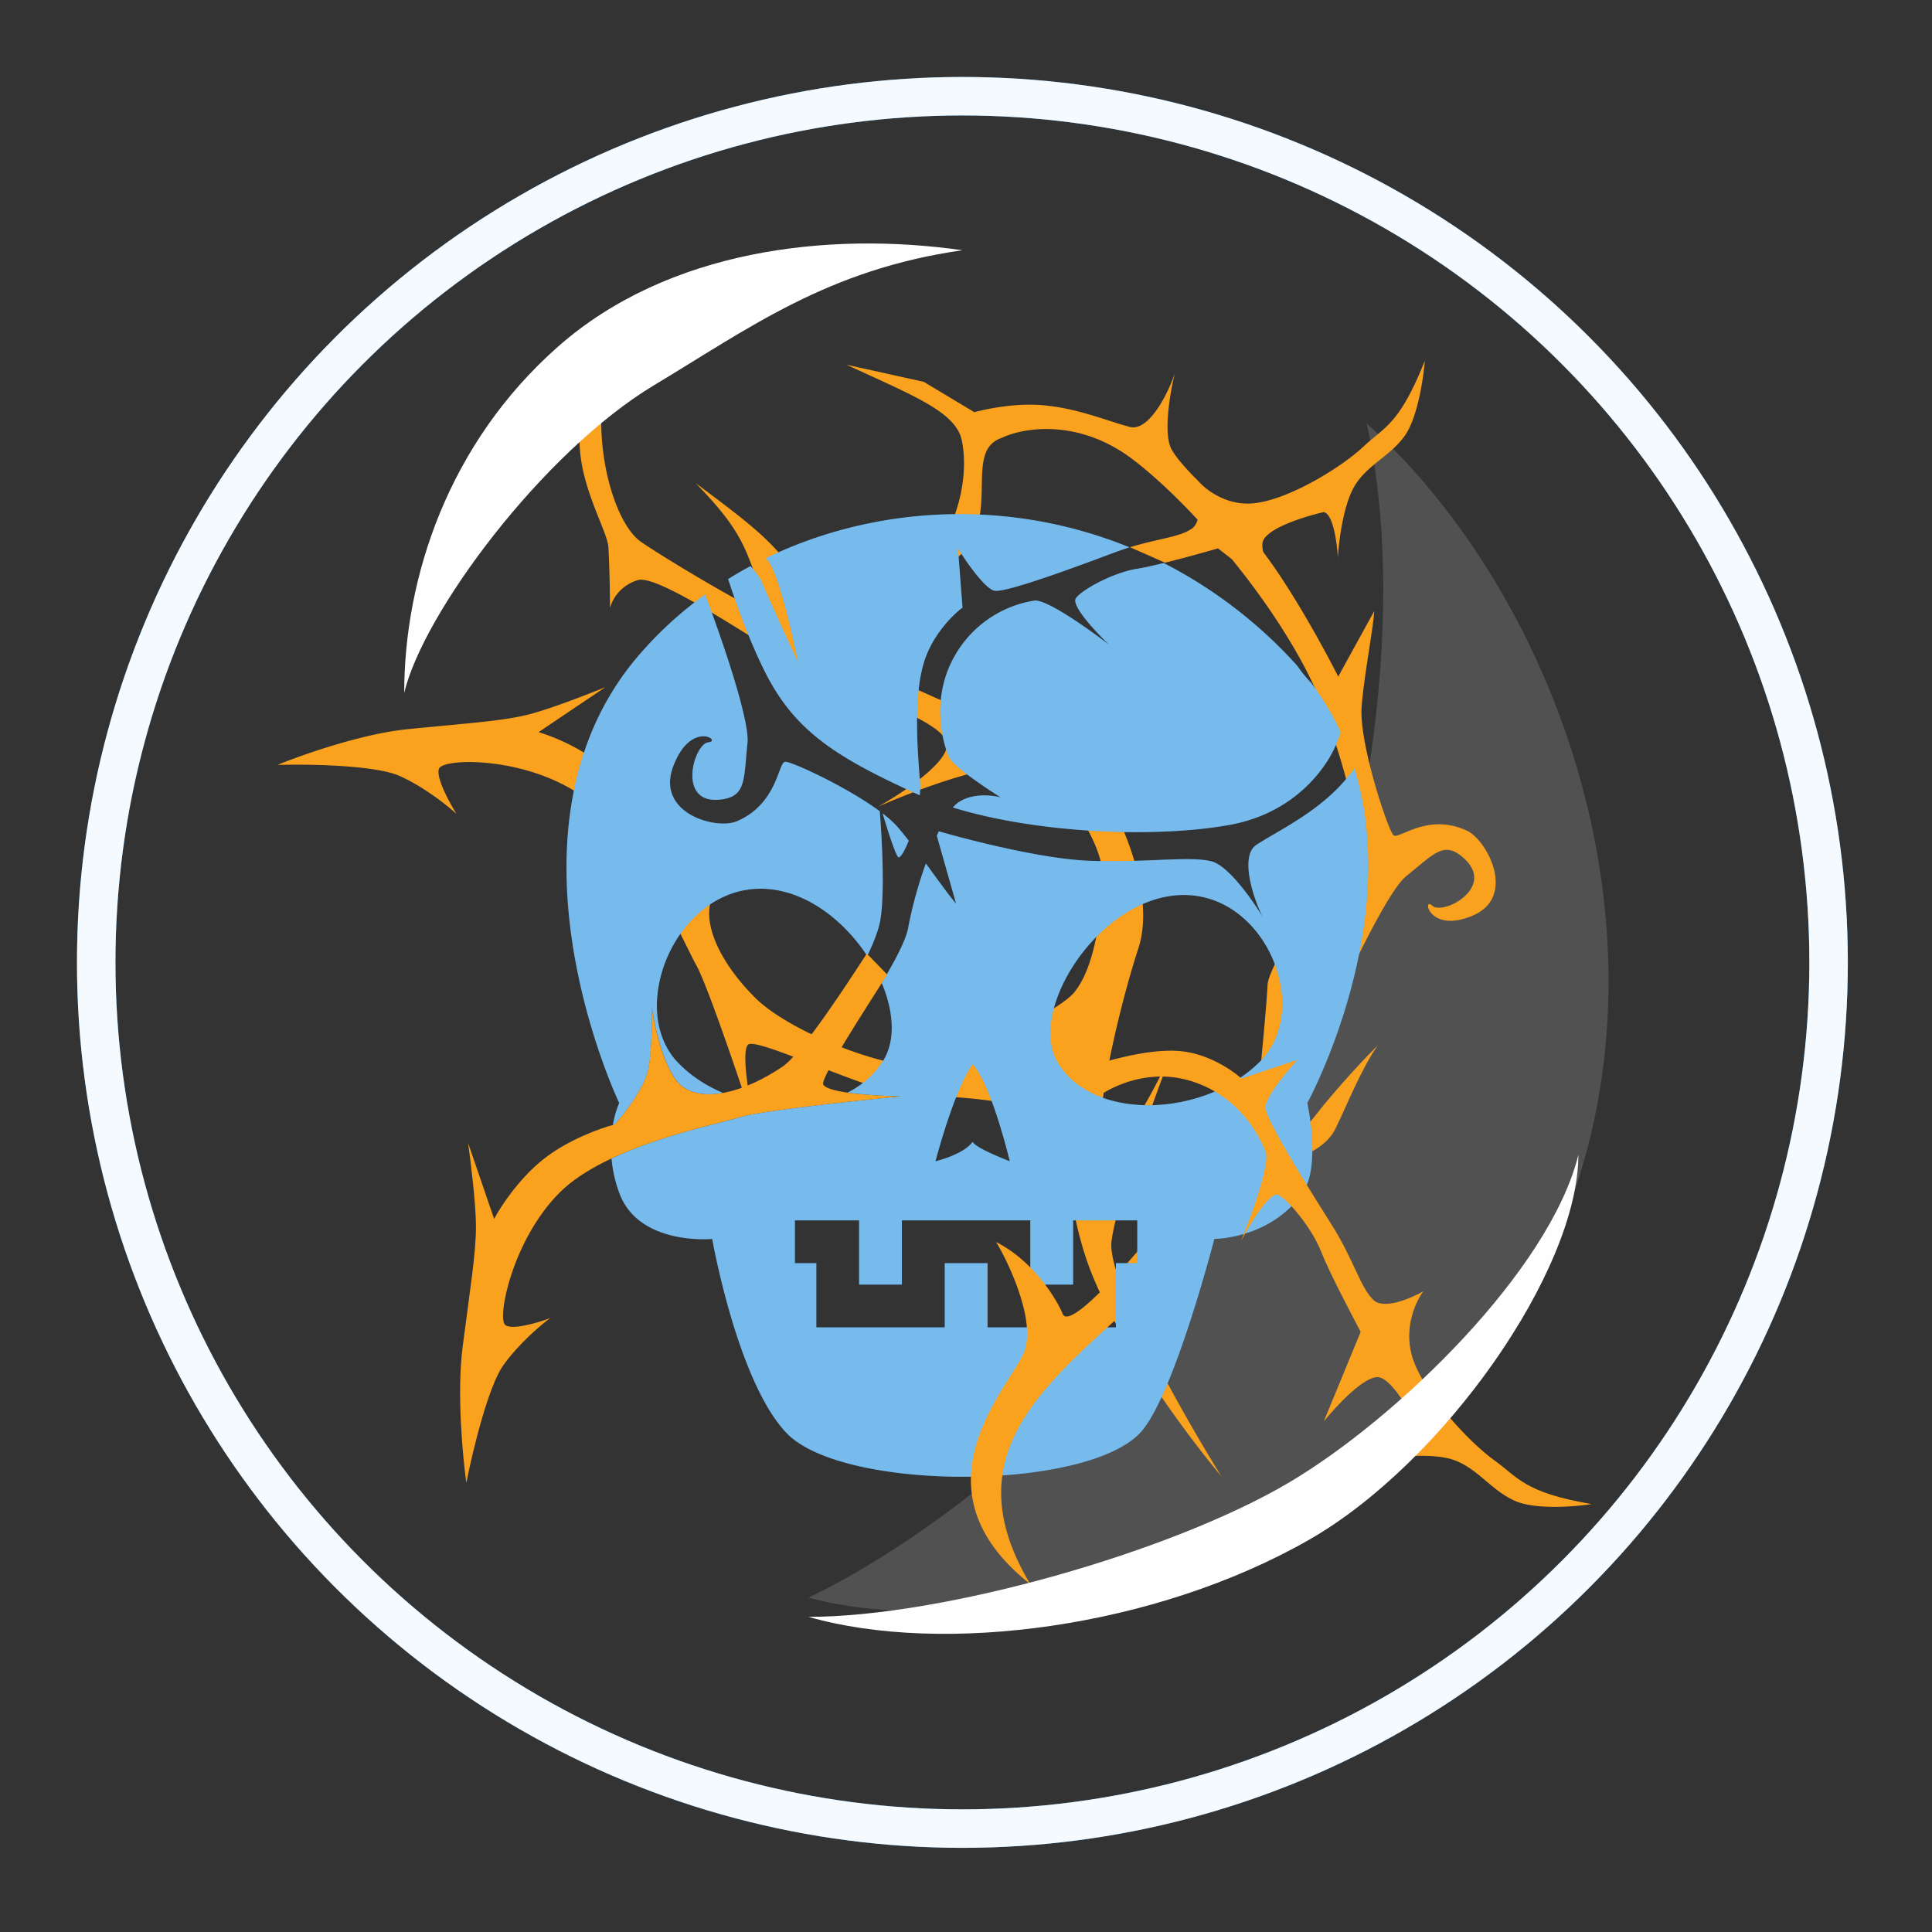 <svg fill="none" viewBox="0 0 50 50" id="pirate_essence" xmlns="http://www.w3.org/2000/svg"><rect x="0" y="0" width="50" height="50" fill="#333333" stroke="none"/><circle cx="24.907" cy="24.907" r="22.417" stroke="#1D8CE0" stroke-width=".996"/><circle cx="24.907" cy="24.907" r="22.417" stroke="#fff" stroke-opacity=".95" stroke-width=".996"/><path d="M40.35 31.881c3.188-7.571 0-16.438-4.981-20.922.996 4.484.298 11.159-2.491 17.934-2.79 6.774-9.133 11.125-11.956 12.453 5.48 1.495 16.24-1.893 19.428-9.464Z" fill="#FEFEFE" fill-opacity=".15"/><path d="M24.893 11.403c-.151-.749-1.28-1.171-2.982-1.963l1.995.441 1.31.787c.213-.06 1.001-.242 1.732-.184.914.072 1.644.39 2.286.564.511.14 1.028-.935 1.172-1.398-.104.415-.319 1.563-.085 1.981.293.522 1.158 1.214 2.14 2.367.786.922 1.775 2.725 2.172 3.511l.931-1.692c-.017.408-.27 1.71-.325 2.473-.07.954.686 3.198.823 3.324.138.126.88-.594 1.903-.115.528.247 1.29 1.71.151 2.195-1.138.486-1.321-.505-1.046-.253.276.252 1.648-.468.821-1.224-.517-.473-.76-.135-1.501.46-.742.593-3.123 6.047-2.968 6.443.155.396.491-.088.752-.418a22.559 22.559 0 0 1 1.484-1.65c-.437.617-.871 1.718-1.115 2.193-.242.469-.932.811-1.707.865-.776.053-1.245 1.184-1.95 2.033-.541.654-1.177 1.25-1.81 1.828l-.434-.705c.337-.348.69-.75.967-1.081.58-.691 1.795-2.112 2.968-4.092.07-.7.212-2.198.226-2.592.014-.394.856-1.76 1.276-2.393-.184.51-.597 1.641-.776 2.087-.18.447-.087 1.363-.018 1.765.35-.612 1.152-2.152 1.553-3.413.5-1.578.26-2.815-.533-5.066-.792-2.25-3.188-5.204-4.963-6.572-1.42-1.095-2.868-.841-3.414-.578-1.018.342 0 2.035-1.105 3.06-.883.82-1.58 1.014-2.155.828.299-.066 1.017-.342 1.5-.918.604-.72.915-1.962.725-2.898Z" fill="#FAA21E"/><path d="M19.362 27.035c.245-.213 3.487 1.402 4.447 1.348.72-.04 1.995.075 2.784.294l.084-.748c-.633-.001-1.214-.15-1.176-.241.045-.11.883-.628 1.297-.873-.671.237-2.205.724-2.973.767-.96.055-3.39-.874-4.277-1.756-.888-.883-1.398-1.92-1.118-2.602.225-.546 1.284-1.095 1.785-1.3-.295.083-1.012.256-1.524.285-.512.03-1.306-.37-1.64-.573-.17-.346-.672-1.175-1.321-1.724a5.39 5.39 0 0 0-1.791-.965l1.729-1.164c-.44.18-1.456.576-2.013.714-.696.172-1.656.227-3.124.376-1.174.12-2.722.665-3.349.923.791-.023 2.53.003 3.164.287.633.284 1.244.774 1.47.983-.188-.3-.544-.955-.454-1.174.112-.273 2.164-.322 3.635.66 1.47.984 2.664 3.781 3.023 4.427.288.517 1.144 3.045 1.536 4.244-.146-.658-.389-2.017-.194-2.188Z" fill="#FAA21E"/><path d="M15 11.5c-.045-1.224.5-2 1-2.5-.894 1.5-.289 4.43.604 5.034.636.431 2.402 1.495 3.396 1.966-.753-1.642-.5-1.966-2-3.5 2 1.5 2.743 2.01 3.347 4.274l6.218 2.789c.363-.17.79-.62.602-1.226-.188-.605-1.07-.343-1.488-.136.131-.166.48-.509.824-.558.43-.062 1.124-.074 1.524.57.4.645-.718 1.86-.418 2.343.3.483 1.335 2.528.847 4.003-.489 1.475-1.33 5.02-.801 5.119.423.08 1.314-1.653 1.707-2.528-.48 1.239-1.468 3.968-1.596 4.97-.127 1 1.842 4.474 2.842 6.085-.898-1.07-2.856-3.696-3.5-5.64-.807-2.429-.389-4.771-.954-5.304-.451-.427-1.357-.302-1.753-.187.67-.301 2.091-1.003 2.407-1.4.394-.495.588-1.313.747-2.565.16-1.252-1.106-2.913-2-3.223-.716-.248-2.852.557-3.831.991.637-.355 1.885-1.184 1.777-1.66-.135-.595-2.454-1.315-3.448-1.786-.995-.471-3.949-2.59-4.543-2.418a1.06 1.06 0 0 0-.724.72 30.432 30.432 0 0 0-.041-1.575c-.035-.434-.703-1.501-.745-2.658ZM36.356 11.277c.33-.464.483-1.487.518-1.94-.658 1.652-1.046 1.711-1.57 2.205-.625.59-2.071 1.456-2.957 1.49-.71.026-1.242-.438-1.42-.674.096.352.214 1.107-.073 1.316-.309.226-.863.26-1.609.488l.907.4c.49-.121 1.051-.278 1.369-.37l1.89 1.466c-.288-.403-.837-1.297-.728-1.645.11-.348 1.096-.651 1.576-.76.244.046.345.809.365 1.185.017-.347.111-1.175.353-1.708.302-.667.966-.873 1.379-1.453Z" fill="#FAA21E"/><path fill-rule="evenodd" clip-rule="evenodd" d="M19.817 14.448c2.803-1.364 6.268-1.566 9.414-.283-.117.037-.24.078-.366.125-.94.352-2.821 1.055-3.126.998-.244-.045-.733-.748-.947-1.094l.118 1.532c-.24.174-.773.698-.991 1.393-.274.869-.185 2.199-.112 3.066.01.126.009.26-.003.396l-.054-.024c-2.135-.966-3.174-1.646-3.933-3.131-.377-.74-.722-1.673-.973-2.44.19-.118.383-.23.58-.336.135.151.247.305.307.448.188.449.695 1.556.925 2.053-.152-.764-.523-2.364-.79-2.65a3.224 3.224 0 0 1-.049-.053Zm4.92 6.369a.71.71 0 0 0-.077.08c2.176.673 5.262.8 7.178.448 1.762-.323 2.595-1.61 2.79-2.213a.824.824 0 0 0 .064-.19 7.102 7.102 0 0 0-.76-1.27 3.57 3.57 0 0 1-.36-.443 12.042 12.042 0 0 0-3.456-2.658c-.277.068-.529.125-.695.15-.582.09-1.41.527-1.576.76-.132.185.52.884.864 1.21-.519-.402-1.634-1.195-1.944-1.147a2.888 2.888 0 0 0-2.071 1.455c-.633 1.131-.267 2.315-.128 2.604.112.23.936.786 1.335 1.035-.24-.067-.81-.124-1.163.179Zm-.44.697a7.5 7.5 0 0 0-.052.115l.498 1.754c-.127-.138-.352-.447-.607-.796a91.056 91.056 0 0 0-.175-.24 10.955 10.955 0 0 0-.456 1.657c-.055.322-.339.856-.686 1.434.31.737.365 1.49.037 2.014-.225.36-.544.633-.92.825.448.066 1.03.091 1.394.095-1.172.112-3.65.376-4.18.54-.11.034-.279.077-.489.131-.694.177-1.842.47-2.835.939a3.5 3.5 0 0 0 .2.888c.503 1.378 2.406 1.193 2.406 1.193s.65 3.693 1.925 5.025c1.444 1.508 7.7 1.508 9.144 0 .861-.899 1.926-5.025 1.926-5.025s1.454 0 2.286-1.193c.48-.691.12-2.324.12-2.324s2.478-4.53 1.22-8.656c-.157.21-.34.427-.541.616-.502.473-1.026.78-1.495 1.056-.176.103-.343.2-.499.301-.455.295-.06 1.442.164 1.875-.219-.369-.876-1.336-1.333-1.448-.313-.077-.78-.058-1.385-.034-.5.02-1.096.044-1.774.02-1.155-.04-3.018-.509-3.893-.762Zm-1.513 2.291c-.042.246-.164.573-.34.934-.572-.872-1.475-1.6-2.469-1.721-2.376-.29-3.826 3.038-2.427 4.485.322.333.723.596 1.163.782-.425.076-.798.028-1.06-.175-.445-.345-.709-1.51-.785-2.05.01.308.01 1.052-.076 1.562-.087.51-.623 1.198-.88 1.479a2.816 2.816 0 0 0-.049.013c.064-.357.165-.568.165-.568s-3.37-7.035.481-11.558a9.882 9.882 0 0 1 1.74-1.602c.6 1.59 1.15 3.33 1.098 3.837-.014.13-.024.25-.033.362-.063.727-.091 1.052-.693 1.11-1.11.105-.657-1.45-.287-1.484.37-.035-.455-.588-.91.624-.453 1.211 1.107 1.65 1.65 1.418.725-.31.956-.916 1.09-1.268.06-.158.1-.265.158-.27.151-.015 1.59.645 2.448 1.28.064.795.13 2.135.016 2.81Zm.448-2.4c.09.103.186.223.286.352-.113.282-.225.461-.27.426-.07-.054-.263-.654-.406-1.132.158.122.293.241.39.354Zm-2.66 11.286h.554v1.661H24.45v-1.661h1.108v1.661H28.88v-1.661h.553v-1.108h-1.661V33.245h-1.108V31.583H23.341V33.245h-1.107V31.583H20.572v1.108Zm9.732-9.505c2.347-.328 3.72 2.851 2.315 4.276-1.404 1.426-4.27 1.593-5.232.062-.805-1.279.89-4.054 2.916-4.338Zm-5.133 4.355c.482.503.963 2.513.963 2.513s-.883-.335-.963-.503c-.24.335-.962.503-.962.503s.481-1.843.962-2.513Z" fill="#1D8CE0"/><path fill-rule="evenodd" clip-rule="evenodd" d="M19.817 14.448c2.803-1.364 6.268-1.566 9.414-.283-.117.037-.24.078-.366.125-.94.352-2.821 1.055-3.126.998-.244-.045-.733-.748-.947-1.094l.118 1.532c-.24.174-.773.698-.991 1.393-.274.869-.185 2.199-.112 3.066.01.126.009.26-.003.396l-.054-.024c-2.135-.966-3.174-1.646-3.933-3.131-.377-.74-.722-1.673-.973-2.44.19-.118.383-.23.58-.336.135.151.247.305.307.448.188.449.695 1.556.925 2.053-.152-.764-.523-2.364-.79-2.65a3.224 3.224 0 0 1-.049-.053Zm4.92 6.369a.71.71 0 0 0-.077.08c2.176.673 5.262.8 7.178.448 1.762-.323 2.595-1.61 2.79-2.213a.824.824 0 0 0 .064-.19 7.102 7.102 0 0 0-.76-1.27 3.57 3.57 0 0 1-.36-.443 12.042 12.042 0 0 0-3.456-2.658c-.277.068-.529.125-.695.15-.582.09-1.41.527-1.576.76-.132.185.52.884.864 1.21-.519-.402-1.634-1.195-1.944-1.147a2.888 2.888 0 0 0-2.071 1.455c-.633 1.131-.267 2.315-.128 2.604.112.23.936.786 1.335 1.035-.24-.067-.81-.124-1.163.179Zm-.44.697a7.5 7.5 0 0 0-.052.115l.498 1.754c-.127-.138-.352-.447-.607-.796a91.056 91.056 0 0 0-.175-.24 10.955 10.955 0 0 0-.456 1.657c-.055.322-.339.856-.686 1.434.31.737.365 1.49.037 2.014-.225.36-.544.633-.92.825.448.066 1.03.091 1.394.095-1.172.112-3.65.376-4.18.54-.11.034-.279.077-.489.131-.694.177-1.842.47-2.835.939a3.5 3.5 0 0 0 .2.888c.503 1.378 2.406 1.193 2.406 1.193s.65 3.693 1.925 5.025c1.444 1.508 7.7 1.508 9.144 0 .861-.899 1.926-5.025 1.926-5.025s1.454 0 2.286-1.193c.48-.691.12-2.324.12-2.324s2.478-4.53 1.22-8.656c-.157.21-.34.427-.541.616-.502.473-1.026.78-1.495 1.056-.176.103-.343.2-.499.301-.455.295-.06 1.442.164 1.875-.219-.369-.876-1.336-1.333-1.448-.313-.077-.78-.058-1.385-.034-.5.02-1.096.044-1.774.02-1.155-.04-3.018-.509-3.893-.762Zm-1.513 2.291c-.042.246-.164.573-.34.934-.572-.872-1.475-1.6-2.469-1.721-2.376-.29-3.826 3.038-2.427 4.485.322.333.723.596 1.163.782-.425.076-.798.028-1.06-.175-.445-.345-.709-1.51-.785-2.05.01.308.01 1.052-.076 1.562-.087.51-.623 1.198-.88 1.479a2.816 2.816 0 0 0-.049.013c.064-.357.165-.568.165-.568s-3.37-7.035.481-11.558a9.882 9.882 0 0 1 1.74-1.602c.6 1.59 1.15 3.33 1.098 3.837-.014.13-.024.25-.033.362-.063.727-.091 1.052-.693 1.11-1.11.105-.657-1.45-.287-1.484.37-.035-.455-.588-.91.624-.453 1.211 1.107 1.65 1.65 1.418.725-.31.956-.916 1.09-1.268.06-.158.1-.265.158-.27.151-.015 1.59.645 2.448 1.28.064.795.13 2.135.016 2.81Zm.448-2.4c.09.103.186.223.286.352-.113.282-.225.461-.27.426-.07-.054-.263-.654-.406-1.132.158.122.293.241.39.354Zm-2.66 11.286h.554v1.661H24.45v-1.661h1.108v1.661H28.88v-1.661h.553v-1.108h-1.661V33.245h-1.108V31.583H23.341V33.245h-1.107V31.583H20.572v1.108Zm9.732-9.505c2.347-.328 3.72 2.851 2.315 4.276-1.404 1.426-4.27 1.593-5.232.062-.805-1.279.89-4.054 2.916-4.338Zm-5.133 4.355c.482.503.963 2.513.963 2.513s-.883-.335-.963-.503c-.24.335-.962.503-.962.503s.481-1.843.962-2.513Z" fill="#fff" fill-opacity=".4"/><path d="M25.776 32.143c1 .5 1.6 1.54 1.724 1.857.096.244.6-.174 1.142-.734l.215.905-.003.002c-2.113 1.925-4.063 3.702-2.19 6.825C23.5 38.5 26.141 35.893 26.5 35c.359-.893-.563-2.625-.724-2.857ZM39.197 38.84c.528.236 1.55.156 1.996.086-1.752-.3-1.904-.692-2.507-1.124-.72-.516-1.906-1.824-2.153-2.743-.198-.735.12-1.4.304-1.642-.316.182-1.015.483-1.287.231-.34-.313-.51-1.037-1.078-1.937-.567-.901-1.701-2.702-1.72-3.034-.017-.266.543-.942.824-1.247l-1.448.482c-.227-.21-.86-.644-1.583-.71-.893-.08-2.133.313-2.952.592.263.244.41.38.848.566.386-.265 1.324-.72 2.407-.375 1.244.396 1.755 1.433 1.906 1.824.121.313-.372 1.665-.634 2.301.231-.435.746-1.281.957-1.187.264.119.887.883 1.114 1.47.182.47.758 1.578 1.023 2.074l-.955 2.32c.32-.396 1.048-1.18 1.41-1.146.36.033.893.993 1.114 1.47.016.265-.695.55-1.053.658.339-.063 1.16-.158 1.732-.031.716.16 1.075.805 1.735 1.101ZM23.328 28.373c-.628-.007-1.912-.078-2.024-.309-.075-.157 1.06-1.899 1.656-2.843l-.527-.542-.01.015c-.498.766-1.673 2.575-2.173 2.912-.994.67-2.046.935-2.602.504-.445-.345-.708-1.51-.784-2.05.01.309.01 1.053-.077 1.563-.086.509-.622 1.198-.88 1.479-.35.088-1.211.393-1.852.905-.64.512-1.111 1.24-1.267 1.539l-.673-1.964c.066.472.2 1.561.203 2.14.003.722-.16 1.678-.347 3.154-.15 1.18.003 2.824.098 3.499.154-.782.56-2.484.957-3.042.396-.557.974-1.045 1.213-1.22-.313.117-.985.317-1.162.179-.223-.172.184-2.199 1.398-3.42 1.213-1.22 4.008-1.753 4.672-1.96.532-.163 3.009-.428 4.18-.54Z" fill="#FAA21E"/><path d="M14.446 8.967c-2.84 2.501-3.985 5.977-3.985 8.966.486-2.06 3.582-6.233 6.476-7.97 2.463-1.478 4.483-2.989 7.97-3.487-3.487-.498-7.62-.01-10.46 2.49ZM33.874 39.852c3.487-1.993 6.974-6.974 6.974-9.963-.74 2.989-4.685 6.815-7.472 8.469-3.052 1.81-8.967 3.486-12.454 3.486 3.487.997 8.967.285 12.952-1.992Z" fill="#FEFEFE"/></svg>